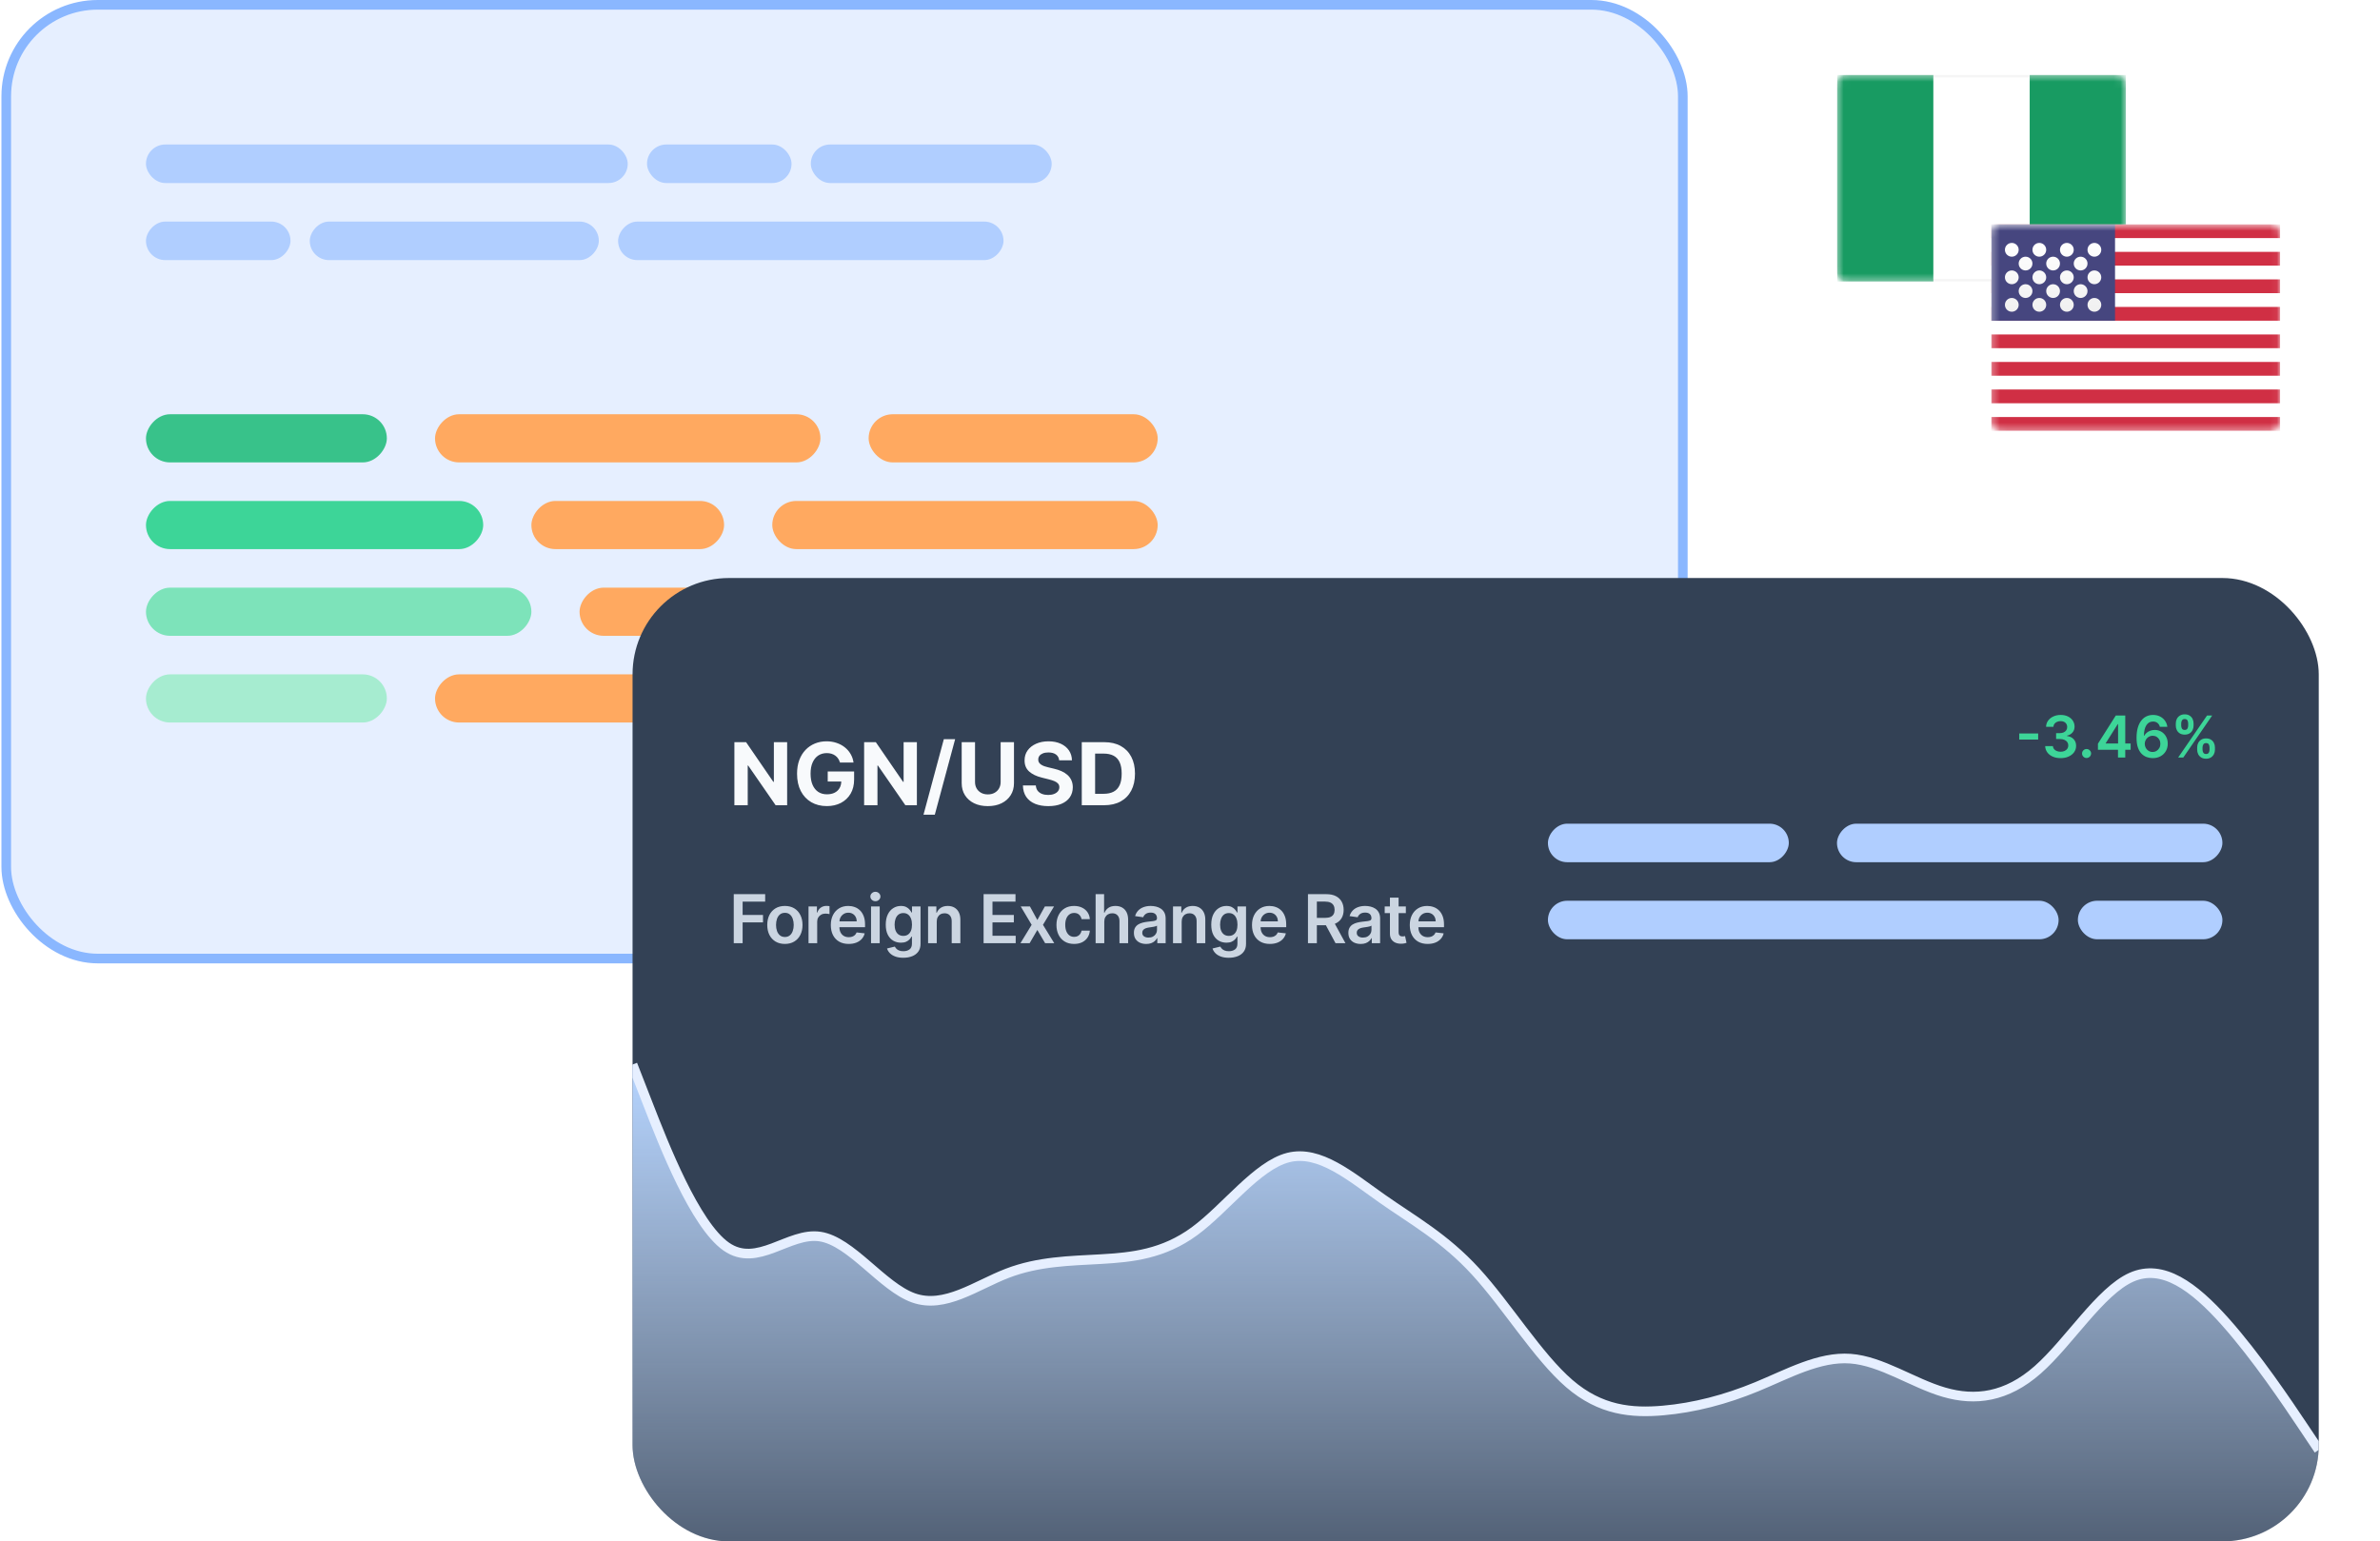 <svg width="335" height="217" viewBox="0 0 335 217" fill="none" xmlns="http://www.w3.org/2000/svg">
<g clip-path="url(#clip0_577_33973)">
<rect x="258.737" y="10.731" width="40.348" height="28.723" rx="1.187" fill="white" stroke="#F5F5F5" stroke-width="0.339"/>
<mask id="mask0_577_33973" style="mask-type:alpha" maskUnits="userSpaceOnUse" x="258" y="10" width="42" height="30">
<rect x="258.737" y="10.731" width="40.348" height="28.723" rx="1.187" fill="white" stroke="white" stroke-width="0.339"/>
</mask>
<g mask="url(#mask0_577_33973)">
<rect x="285.692" y="10.562" width="13.562" height="29.062" fill="#189B62"/>
<path fill-rule="evenodd" clip-rule="evenodd" d="M258.567 39.624H272.13V10.562H258.567V39.624Z" fill="#189B62"/>
</g>
</g>
<g clip-path="url(#clip1_577_33973)">
<rect x="280.267" y="31.584" width="40.688" height="29.062" rx="1.356" fill="white"/>
<mask id="mask1_577_33973" style="mask-type:alpha" maskUnits="userSpaceOnUse" x="280" y="31" width="41" height="30">
<rect x="280.267" y="31.584" width="40.688" height="29.062" rx="1.356" fill="white"/>
</mask>
<g mask="url(#mask1_577_33973)">
<path fill-rule="evenodd" clip-rule="evenodd" d="M320.955 31.584H280.267V33.521H320.955V31.584ZM320.955 35.459H280.267V37.396H320.955V35.459ZM280.267 39.334H320.955V41.271H280.267V39.334ZM320.955 43.209H280.267V45.146H320.955V43.209ZM280.267 47.084H320.955V49.021H280.267V47.084ZM320.955 50.959H280.267V52.896H320.955V50.959ZM280.267 54.834H320.955V56.771H280.267V54.834ZM320.955 58.709H280.267V60.646H320.955V58.709Z" fill="#D02F44"/>
<rect x="280.267" y="31.584" width="17.438" height="13.562" fill="#46467F"/>
<g filter="url(#filter0_d_577_33973)">
<path fill-rule="evenodd" clip-rule="evenodd" d="M288.017 34.49C288.017 35.025 287.583 35.459 287.048 35.459C286.513 35.459 286.08 35.025 286.08 34.49C286.08 33.955 286.513 33.521 287.048 33.521C287.583 33.521 288.017 33.955 288.017 34.49ZM284.142 34.49C284.142 35.025 283.709 35.459 283.173 35.459C282.638 35.459 282.205 35.025 282.205 34.49C282.205 33.955 282.638 33.521 283.173 33.521C283.709 33.521 284.142 33.955 284.142 34.49ZM290.923 35.459C291.458 35.459 291.892 35.025 291.892 34.49C291.892 33.955 291.458 33.521 290.923 33.521C290.388 33.521 289.955 33.955 289.955 34.49C289.955 35.025 290.388 35.459 290.923 35.459ZM295.767 34.49C295.767 35.025 295.334 35.459 294.798 35.459C294.263 35.459 293.83 35.025 293.83 34.49C293.83 33.955 294.263 33.521 294.798 33.521C295.334 33.521 295.767 33.955 295.767 34.49ZM285.111 37.396C285.646 37.396 286.079 36.962 286.079 36.427C286.079 35.892 285.646 35.459 285.111 35.459C284.576 35.459 284.142 35.892 284.142 36.427C284.142 36.962 284.576 37.396 285.111 37.396ZM289.954 36.427C289.954 36.962 289.521 37.396 288.986 37.396C288.451 37.396 288.017 36.962 288.017 36.427C288.017 35.892 288.451 35.459 288.986 35.459C289.521 35.459 289.954 35.892 289.954 36.427ZM292.861 37.396C293.396 37.396 293.83 36.962 293.83 36.427C293.83 35.892 293.396 35.459 292.861 35.459C292.326 35.459 291.892 35.892 291.892 36.427C291.892 36.962 292.326 37.396 292.861 37.396ZM295.767 38.365C295.767 38.9 295.334 39.334 294.798 39.334C294.263 39.334 293.83 38.9 293.83 38.365C293.83 37.83 294.263 37.396 294.798 37.396C295.334 37.396 295.767 37.83 295.767 38.365ZM290.923 39.334C291.458 39.334 291.892 38.9 291.892 38.365C291.892 37.83 291.458 37.396 290.923 37.396C290.388 37.396 289.955 37.83 289.955 38.365C289.955 38.9 290.388 39.334 290.923 39.334ZM288.017 38.365C288.017 38.9 287.583 39.334 287.048 39.334C286.513 39.334 286.08 38.9 286.08 38.365C286.08 37.83 286.513 37.396 287.048 37.396C287.583 37.396 288.017 37.83 288.017 38.365ZM283.173 39.334C283.708 39.334 284.142 38.9 284.142 38.365C284.142 37.83 283.708 37.396 283.173 37.396C282.638 37.396 282.205 37.83 282.205 38.365C282.205 38.9 282.638 39.334 283.173 39.334ZM286.079 40.302C286.079 40.837 285.646 41.271 285.111 41.271C284.576 41.271 284.142 40.837 284.142 40.302C284.142 39.767 284.576 39.334 285.111 39.334C285.646 39.334 286.079 39.767 286.079 40.302ZM288.986 41.271C289.521 41.271 289.954 40.837 289.954 40.302C289.954 39.767 289.521 39.334 288.986 39.334C288.451 39.334 288.017 39.767 288.017 40.302C288.017 40.837 288.451 41.271 288.986 41.271ZM293.83 40.302C293.83 40.837 293.396 41.271 292.861 41.271C292.326 41.271 291.892 40.837 291.892 40.302C291.892 39.767 292.326 39.334 292.861 39.334C293.396 39.334 293.83 39.767 293.83 40.302ZM294.798 43.209C295.334 43.209 295.767 42.775 295.767 42.24C295.767 41.705 295.334 41.271 294.798 41.271C294.263 41.271 293.83 41.705 293.83 42.24C293.83 42.775 294.263 43.209 294.798 43.209ZM291.892 42.24C291.892 42.775 291.458 43.209 290.923 43.209C290.388 43.209 289.955 42.775 289.955 42.24C289.955 41.705 290.388 41.271 290.923 41.271C291.458 41.271 291.892 41.705 291.892 42.24ZM287.048 43.209C287.583 43.209 288.017 42.775 288.017 42.24C288.017 41.705 287.583 41.271 287.048 41.271C286.513 41.271 286.08 41.705 286.08 42.24C286.08 42.775 286.513 43.209 287.048 43.209ZM284.142 42.24C284.142 42.775 283.708 43.209 283.173 43.209C282.638 43.209 282.205 42.775 282.205 42.24C282.205 41.705 282.638 41.271 283.173 41.271C283.708 41.271 284.142 41.705 284.142 42.24Z" fill="url(#paint0_linear_577_33973)"/>
</g>
</g>
</g>
<rect x="0.88" y="0.678" width="235.988" height="134.269" rx="12.884" fill="#E6EFFF" stroke="#8AB7FF" stroke-width="1.356"/>
<rect width="33.906" height="6.781" rx="3.391" transform="matrix(-1 0 0 1 54.452 58.319)" fill="#38C28A"/>
<rect width="47.469" height="6.781" rx="3.391" transform="matrix(-1 0 0 1 68.015 70.525)" fill="#3DD598"/>
<rect width="67.812" height="6.781" rx="3.391" transform="matrix(-1 0 0 1 129.046 94.938)" fill="#FFA960"/>
<rect x="135.827" y="94.938" width="27.125" height="6.781" rx="3.391" fill="#FFA960"/>
<rect width="54.25" height="6.781" rx="3.391" transform="matrix(-1 0 0 1 135.827 82.731)" fill="#FFA960"/>
<rect x="142.608" y="82.731" width="20.344" height="6.781" rx="3.391" fill="#FFA960"/>
<rect width="27.125" height="6.781" rx="3.391" transform="matrix(-1 0 0 1 101.921 70.525)" fill="#FFA960"/>
<rect x="108.702" y="70.525" width="54.25" height="6.781" rx="3.391" fill="#FFA960"/>
<rect width="54.25" height="6.781" rx="3.391" transform="matrix(-1 0 0 1 115.483 58.319)" fill="#FFA960"/>
<rect x="122.265" y="58.319" width="40.688" height="6.781" rx="3.391" fill="#FFA960"/>
<rect width="54.25" height="6.781" rx="3.391" transform="matrix(-1 0 0 1 74.796 82.731)" fill="#7DE3BA"/>
<rect width="33.906" height="6.781" rx="3.391" transform="matrix(-1 0 0 1 54.452 94.938)" fill="#A6ECD0"/>
<rect x="20.546" y="20.344" width="67.812" height="5.425" rx="2.712" fill="#B0CEFF"/>
<rect x="91.07" y="20.344" width="20.344" height="5.425" rx="2.712" fill="#B0CEFF"/>
<rect x="114.126" y="20.344" width="33.906" height="5.425" rx="2.712" fill="#B0CEFF"/>
<rect width="54.25" height="5.425" rx="2.712" transform="matrix(-1 0 0 1 141.251 31.194)" fill="#B0CEFF"/>
<rect width="20.344" height="5.425" rx="2.712" transform="matrix(-1 0 0 1 40.89 31.194)" fill="#B0CEFF"/>
<rect width="40.688" height="5.425" rx="2.712" transform="matrix(-1 0 0 1 84.289 31.194)" fill="#B0CEFF"/>
<g clip-path="url(#clip2_577_33973)">
<rect x="89.036" y="81.375" width="237.344" height="135.625" rx="13.562" fill="#334155"/>
<path d="M91.234 155.506L89.036 149.866V233.953H326.38V204.116L324.182 200.83C321.985 197.545 317.589 190.974 313.194 186.052C308.799 181.129 304.404 177.855 300.008 179.815C295.613 181.774 291.218 188.966 286.823 192.842C282.427 196.718 278.032 197.278 273.637 195.998C269.242 194.718 264.846 191.598 260.451 191.274C256.056 190.95 251.661 193.42 247.265 195.23C242.87 197.04 238.475 198.188 234.08 198.573C229.684 198.957 225.289 198.577 220.894 194.789C216.499 191.002 212.103 183.808 207.708 179.013C203.313 174.219 198.918 171.825 194.522 168.732C190.127 165.64 185.732 161.849 181.336 162.961C176.941 164.072 172.546 170.086 168.151 173.321C163.755 176.555 159.36 177.01 154.965 177.262C150.57 177.515 146.174 177.565 141.779 179.256C137.384 180.947 132.989 184.278 128.593 182.725C124.198 181.172 119.803 174.735 115.408 174.084C111.012 173.434 106.617 178.57 102.222 175.498C97.827 172.426 93.431 161.146 91.234 155.506Z" fill="url(#paint1_linear_577_33973)"/>
<path d="M89.036 149.866L91.234 155.506C93.431 161.146 97.827 172.426 102.222 175.498C106.617 178.57 111.012 173.434 115.408 174.084C119.803 174.735 124.198 181.172 128.593 182.725C132.989 184.278 137.384 180.947 141.779 179.256C146.174 177.565 150.57 177.515 154.965 177.262C159.36 177.01 163.755 176.555 168.151 173.321C172.546 170.086 176.941 164.072 181.336 162.961C185.732 161.849 190.127 165.64 194.522 168.732C198.918 171.825 203.313 174.219 207.708 179.013C212.103 183.808 216.499 191.002 220.894 194.789C225.289 198.577 229.684 198.957 234.08 198.573C238.475 198.188 242.87 197.04 247.265 195.23C251.661 193.42 256.056 190.95 260.451 191.274C264.846 191.598 269.242 194.718 273.637 195.998C278.032 197.278 282.427 196.718 286.823 192.842C291.218 188.966 295.613 181.774 300.008 179.815C304.404 177.855 308.799 181.129 313.194 186.052C317.589 190.974 321.985 197.545 324.182 200.83L326.38 204.116" stroke="#E6EFFF" stroke-width="1.356"/>
<path d="M110.795 104.485V113.362H109.174L105.312 107.775H105.247V113.362H103.37V104.485H105.017L108.849 110.068H108.927V104.485H110.795ZM118.232 107.355C118.172 107.144 118.087 106.957 117.977 106.796C117.867 106.631 117.733 106.492 117.574 106.379C117.418 106.264 117.238 106.176 117.036 106.115C116.837 106.054 116.616 106.024 116.373 106.024C115.919 106.024 115.52 106.137 115.177 106.362C114.836 106.587 114.57 106.915 114.379 107.346C114.188 107.774 114.093 108.297 114.093 108.915C114.093 109.534 114.187 110.059 114.375 110.493C114.563 110.926 114.828 111.257 115.172 111.486C115.516 111.711 115.922 111.824 116.39 111.824C116.815 111.824 117.178 111.749 117.478 111.598C117.782 111.445 118.013 111.23 118.172 110.952C118.334 110.675 118.415 110.347 118.415 109.968L118.796 110.025H116.507V108.612H120.222V109.73C120.222 110.51 120.057 111.181 119.728 111.741C119.398 112.299 118.945 112.73 118.367 113.033C117.789 113.334 117.127 113.484 116.382 113.484C115.549 113.484 114.818 113.3 114.188 112.933C113.558 112.563 113.067 112.039 112.715 111.36C112.365 110.678 112.19 109.869 112.19 108.932C112.19 108.213 112.294 107.571 112.502 107.008C112.713 106.442 113.008 105.962 113.386 105.569C113.765 105.176 114.206 104.877 114.708 104.672C115.211 104.466 115.756 104.364 116.343 104.364C116.845 104.364 117.314 104.438 117.747 104.585C118.18 104.729 118.565 104.935 118.9 105.2C119.238 105.466 119.514 105.783 119.728 106.15C119.942 106.514 120.079 106.915 120.14 107.355H118.232ZM129.057 104.485V113.362H127.436L123.574 107.775H123.509V113.362H121.632V104.485H123.279L127.111 110.068H127.189V104.485H129.057ZM134.44 104.069L131.579 114.698H129.988L132.849 104.069H134.44ZM140.847 104.485H142.724V110.25C142.724 110.898 142.569 111.464 142.26 111.949C141.954 112.435 141.525 112.813 140.973 113.085C140.421 113.354 139.778 113.488 139.044 113.488C138.307 113.488 137.663 113.354 137.111 113.085C136.559 112.813 136.13 112.435 135.823 111.949C135.517 111.464 135.364 110.898 135.364 110.25V104.485H137.241V110.09C137.241 110.428 137.314 110.728 137.462 110.991C137.612 111.254 137.823 111.461 138.095 111.611C138.366 111.762 138.683 111.837 139.044 111.837C139.408 111.837 139.725 111.762 139.993 111.611C140.265 111.461 140.474 111.254 140.622 110.991C140.772 110.728 140.847 110.428 140.847 110.09V104.485ZM149.084 107.038C149.049 106.689 148.901 106.417 148.638 106.223C148.375 106.03 148.018 105.933 147.567 105.933C147.261 105.933 147.002 105.976 146.791 106.063C146.58 106.147 146.418 106.264 146.306 106.414C146.196 106.564 146.141 106.735 146.141 106.926C146.135 107.085 146.168 107.223 146.241 107.342C146.316 107.46 146.418 107.563 146.548 107.649C146.678 107.733 146.829 107.807 146.999 107.871C147.17 107.931 147.352 107.983 147.545 108.027L148.343 108.217C148.73 108.304 149.085 108.42 149.409 108.564C149.733 108.709 150.013 108.886 150.25 109.097C150.487 109.308 150.671 109.557 150.801 109.843C150.933 110.129 151.001 110.457 151.004 110.827C151.001 111.37 150.863 111.841 150.588 112.24C150.317 112.636 149.924 112.943 149.409 113.163C148.898 113.38 148.281 113.488 147.558 113.488C146.842 113.488 146.217 113.378 145.686 113.159C145.157 112.939 144.744 112.614 144.446 112.183C144.151 111.75 143.997 111.214 143.982 110.575H145.798C145.819 110.873 145.904 111.121 146.054 111.321C146.207 111.517 146.411 111.666 146.665 111.767C146.923 111.866 147.213 111.915 147.537 111.915C147.854 111.915 148.13 111.868 148.364 111.776C148.601 111.684 148.785 111.555 148.915 111.39C149.045 111.225 149.11 111.036 149.11 110.822C149.11 110.623 149.051 110.455 148.932 110.32C148.817 110.184 148.646 110.068 148.421 109.973C148.198 109.877 147.925 109.791 147.602 109.713L146.635 109.47C145.887 109.288 145.296 109.003 144.862 108.616C144.429 108.229 144.213 107.707 144.216 107.051C144.213 106.514 144.356 106.044 144.645 105.643C144.937 105.241 145.337 104.927 145.846 104.702C146.355 104.477 146.933 104.364 147.58 104.364C148.239 104.364 148.814 104.477 149.305 104.702C149.799 104.927 150.184 105.241 150.458 105.643C150.733 106.044 150.874 106.509 150.883 107.038H149.084ZM155.414 113.362H152.267V104.485H155.44C156.333 104.485 157.101 104.663 157.746 105.018C158.39 105.371 158.886 105.878 159.232 106.54C159.582 107.202 159.757 107.993 159.757 108.915C159.757 109.84 159.582 110.635 159.232 111.299C158.886 111.964 158.387 112.474 157.737 112.829C157.09 113.185 156.315 113.362 155.414 113.362ZM154.144 111.754H155.336C155.89 111.754 156.357 111.656 156.736 111.46C157.117 111.26 157.403 110.952 157.594 110.536C157.788 110.117 157.884 109.577 157.884 108.915C157.884 108.259 157.788 107.723 157.594 107.307C157.403 106.891 157.119 106.585 156.74 106.388C156.361 106.192 155.895 106.093 155.34 106.093H154.144V111.754Z" fill="#F8FAFC"/>
<path d="M103.28 132.787V125.883H107.703V126.931H104.53V128.806H107.399V129.854H104.53V132.787H103.28ZM110.477 132.889C109.972 132.889 109.533 132.777 109.162 132.555C108.792 132.332 108.504 132.021 108.299 131.621C108.097 131.221 107.996 130.753 107.996 130.218C107.996 129.684 108.097 129.215 108.299 128.813C108.504 128.41 108.792 128.098 109.162 127.875C109.533 127.653 109.972 127.542 110.477 127.542C110.983 127.542 111.421 127.653 111.792 127.875C112.163 128.098 112.45 128.41 112.652 128.813C112.856 129.215 112.959 129.684 112.959 130.218C112.959 130.753 112.856 131.221 112.652 131.621C112.45 132.021 112.163 132.332 111.792 132.555C111.421 132.777 110.983 132.889 110.477 132.889ZM110.484 131.911C110.758 131.911 110.987 131.836 111.172 131.685C111.356 131.532 111.493 131.328 111.583 131.071C111.675 130.815 111.721 130.53 111.721 130.215C111.721 129.898 111.675 129.612 111.583 129.355C111.493 129.097 111.356 128.891 111.172 128.738C110.987 128.586 110.758 128.509 110.484 128.509C110.203 128.509 109.969 128.586 109.783 128.738C109.598 128.891 109.46 129.097 109.368 129.355C109.278 129.612 109.233 129.898 109.233 130.215C109.233 130.53 109.278 130.815 109.368 131.071C109.46 131.328 109.598 131.532 109.783 131.685C109.969 131.836 110.203 131.911 110.484 131.911ZM113.805 132.787V127.609H114.988V128.472H115.042C115.136 128.173 115.298 127.943 115.527 127.781C115.759 127.617 116.023 127.535 116.32 127.535C116.387 127.535 116.462 127.538 116.545 127.545C116.631 127.549 116.702 127.557 116.758 127.569V128.691C116.706 128.673 116.624 128.658 116.512 128.644C116.402 128.628 116.295 128.62 116.191 128.62C115.969 128.62 115.769 128.669 115.591 128.765C115.416 128.86 115.278 128.991 115.177 129.16C115.076 129.328 115.025 129.523 115.025 129.743V132.787H113.805ZM119.458 132.889C118.939 132.889 118.491 132.781 118.113 132.565C117.738 132.347 117.449 132.039 117.246 131.641C117.044 131.241 116.943 130.77 116.943 130.229C116.943 129.696 117.044 129.228 117.246 128.826C117.451 128.422 117.736 128.107 118.103 127.882C118.469 127.655 118.9 127.542 119.394 127.542C119.713 127.542 120.014 127.593 120.298 127.697C120.583 127.798 120.835 127.955 121.053 128.169C121.273 128.382 121.446 128.654 121.572 128.985C121.698 129.313 121.761 129.704 121.761 130.158V130.532H117.516V129.709H120.591C120.589 129.476 120.538 129.268 120.439 129.086C120.34 128.901 120.202 128.756 120.024 128.651C119.849 128.545 119.645 128.492 119.411 128.492C119.161 128.492 118.942 128.553 118.753 128.674C118.565 128.794 118.417 128.951 118.312 129.146C118.208 129.34 118.156 129.552 118.153 129.784V130.502C118.153 130.803 118.208 131.061 118.319 131.277C118.429 131.491 118.583 131.655 118.78 131.769C118.978 131.882 119.21 131.938 119.475 131.938C119.653 131.938 119.813 131.913 119.957 131.864C120.101 131.812 120.226 131.737 120.331 131.638C120.437 131.539 120.517 131.416 120.571 131.27L121.71 131.398C121.638 131.7 121.501 131.963 121.299 132.187C121.099 132.41 120.843 132.583 120.53 132.707C120.218 132.828 119.86 132.889 119.458 132.889ZM122.603 132.787V127.609H123.824V132.787H122.603ZM123.217 126.874C123.024 126.874 122.857 126.81 122.718 126.682C122.579 126.552 122.509 126.395 122.509 126.213C122.509 126.029 122.579 125.873 122.718 125.745C122.857 125.614 123.024 125.549 123.217 125.549C123.412 125.549 123.579 125.614 123.716 125.745C123.855 125.873 123.925 126.029 123.925 126.213C123.925 126.395 123.855 126.552 123.716 126.682C123.579 126.81 123.412 126.874 123.217 126.874ZM127.141 134.837C126.703 134.837 126.326 134.778 126.012 134.659C125.697 134.542 125.444 134.384 125.253 134.187C125.062 133.989 124.929 133.77 124.855 133.529L125.954 133.263C126.004 133.364 126.076 133.464 126.17 133.563C126.264 133.664 126.391 133.747 126.551 133.812C126.713 133.88 126.916 133.913 127.161 133.913C127.507 133.913 127.794 133.829 128.021 133.661C128.248 133.494 128.361 133.22 128.361 132.838V131.857H128.301C128.238 131.983 128.146 132.112 128.024 132.245C127.905 132.377 127.747 132.489 127.549 132.578C127.353 132.668 127.107 132.713 126.811 132.713C126.413 132.713 126.052 132.62 125.728 132.433C125.407 132.245 125.151 131.964 124.96 131.591C124.771 131.215 124.676 130.746 124.676 130.181C124.676 129.613 124.771 129.133 124.96 128.742C125.151 128.348 125.408 128.051 125.732 127.848C126.055 127.644 126.416 127.542 126.814 127.542C127.117 127.542 127.367 127.593 127.562 127.697C127.76 127.798 127.917 127.92 128.034 128.064C128.151 128.206 128.24 128.339 128.301 128.465H128.368V127.609H129.572V132.872C129.572 133.315 129.466 133.681 129.255 133.971C129.044 134.261 128.755 134.478 128.388 134.621C128.022 134.765 127.606 134.837 127.141 134.837ZM127.151 131.756C127.41 131.756 127.63 131.693 127.812 131.567C127.994 131.441 128.132 131.26 128.227 131.024C128.321 130.788 128.368 130.505 128.368 130.175C128.368 129.849 128.321 129.563 128.227 129.318C128.134 129.073 127.997 128.883 127.815 128.749C127.635 128.611 127.414 128.543 127.151 128.543C126.879 128.543 126.652 128.614 126.47 128.755C126.288 128.897 126.151 129.091 126.059 129.339C125.967 129.584 125.921 129.862 125.921 130.175C125.921 130.492 125.967 130.769 126.059 131.007C126.153 131.243 126.291 131.428 126.473 131.56C126.658 131.691 126.884 131.756 127.151 131.756ZM131.853 129.753V132.787H130.633V127.609H131.799V128.489H131.86C131.979 128.199 132.169 127.969 132.43 127.798C132.693 127.627 133.017 127.542 133.404 127.542C133.761 127.542 134.073 127.618 134.338 127.771C134.605 127.924 134.812 128.145 134.958 128.435C135.106 128.725 135.179 129.077 135.177 129.49V132.787H133.957V129.679C133.957 129.333 133.867 129.062 133.687 128.867C133.51 128.671 133.263 128.573 132.949 128.573C132.735 128.573 132.545 128.62 132.379 128.715C132.215 128.807 132.086 128.941 131.991 129.116C131.899 129.291 131.853 129.504 131.853 129.753ZM138.447 132.787V125.883H142.938V126.931H139.698V128.806H142.705V129.854H139.698V131.739H142.965V132.787H138.447ZM144.968 127.609L146.013 129.521L147.075 127.609H148.366L146.805 130.198L148.393 132.787H147.109L146.013 130.923L144.927 132.787H143.633L145.211 130.198L143.673 127.609H144.968ZM151.184 132.889C150.667 132.889 150.223 132.775 149.853 132.548C149.484 132.321 149.2 132.008 149 131.607C148.802 131.205 148.703 130.742 148.703 130.218C148.703 129.693 148.804 129.228 149.006 128.826C149.209 128.422 149.494 128.107 149.863 127.882C150.234 127.655 150.672 127.542 151.178 127.542C151.598 127.542 151.97 127.619 152.294 127.774C152.619 127.927 152.879 128.144 153.072 128.425C153.266 128.704 153.376 129.03 153.403 129.403H152.236C152.189 129.153 152.077 128.945 151.899 128.779C151.724 128.61 151.489 128.526 151.194 128.526C150.945 128.526 150.726 128.593 150.537 128.728C150.348 128.861 150.201 129.052 150.095 129.301C149.992 129.551 149.94 129.85 149.94 130.198C149.94 130.551 149.992 130.855 150.095 131.109C150.199 131.36 150.344 131.555 150.53 131.692C150.719 131.827 150.94 131.894 151.194 131.894C151.374 131.894 151.535 131.86 151.677 131.793C151.82 131.723 151.941 131.623 152.037 131.493C152.134 131.362 152.2 131.204 152.236 131.017H153.403C153.373 131.384 153.266 131.709 153.079 131.992C152.892 132.273 152.639 132.493 152.317 132.653C151.996 132.81 151.618 132.889 151.184 132.889ZM155.435 129.753V132.787H154.215V125.883H155.408V128.489H155.469C155.59 128.197 155.778 127.966 156.032 127.798C156.288 127.627 156.614 127.542 157.01 127.542C157.369 127.542 157.683 127.617 157.95 127.767C158.218 127.918 158.425 128.138 158.571 128.428C158.719 128.718 158.793 129.072 158.793 129.49V132.787H157.573V129.679C157.573 129.331 157.483 129.06 157.303 128.867C157.126 128.671 156.876 128.573 156.555 128.573C156.339 128.573 156.146 128.62 155.975 128.715C155.806 128.807 155.674 128.941 155.577 129.116C155.483 129.291 155.435 129.504 155.435 129.753ZM161.338 132.892C161.009 132.892 160.714 132.834 160.451 132.717C160.19 132.598 159.983 132.422 159.831 132.191C159.68 131.959 159.605 131.674 159.605 131.334C159.605 131.042 159.659 130.801 159.766 130.61C159.874 130.419 160.022 130.266 160.208 130.151C160.395 130.036 160.605 129.95 160.839 129.891C161.075 129.831 161.318 129.787 161.57 129.76C161.874 129.728 162.12 129.7 162.308 129.676C162.497 129.649 162.634 129.608 162.72 129.554C162.807 129.498 162.851 129.412 162.851 129.295V129.274C162.851 129.021 162.776 128.824 162.625 128.684C162.475 128.545 162.258 128.475 161.975 128.475C161.676 128.475 161.439 128.541 161.263 128.671C161.09 128.801 160.973 128.955 160.913 129.133L159.773 128.971C159.863 128.656 160.011 128.393 160.218 128.182C160.425 127.969 160.678 127.809 160.977 127.703C161.276 127.596 161.606 127.542 161.968 127.542C162.217 127.542 162.466 127.571 162.713 127.629C162.96 127.688 163.186 127.784 163.391 127.919C163.595 128.052 163.759 128.233 163.883 128.462C164.009 128.691 164.072 128.978 164.072 129.322V132.787H162.898V132.076H162.858C162.784 132.22 162.679 132.355 162.544 132.481C162.412 132.604 162.244 132.704 162.042 132.781C161.842 132.855 161.607 132.892 161.338 132.892ZM161.654 131.995C161.899 131.995 162.112 131.947 162.292 131.85C162.471 131.751 162.61 131.621 162.706 131.459C162.805 131.297 162.855 131.121 162.855 130.93V130.32C162.816 130.351 162.751 130.38 162.659 130.407C162.569 130.434 162.468 130.458 162.356 130.478C162.243 130.498 162.132 130.516 162.022 130.532C161.912 130.548 161.816 130.561 161.735 130.572C161.553 130.597 161.39 130.638 161.247 130.694C161.103 130.75 160.989 130.829 160.906 130.93C160.823 131.029 160.781 131.157 160.781 131.314C160.781 131.539 160.863 131.709 161.027 131.823C161.191 131.938 161.4 131.995 161.654 131.995ZM166.329 129.753V132.787H165.109V127.609H166.276V128.489H166.336C166.455 128.199 166.645 127.969 166.906 127.798C167.169 127.627 167.494 127.542 167.88 127.542C168.238 127.542 168.549 127.618 168.814 127.771C169.082 127.924 169.288 128.145 169.434 128.435C169.583 128.725 169.656 129.077 169.654 129.49V132.787H168.433V129.679C168.433 129.333 168.343 129.062 168.163 128.867C167.986 128.671 167.74 128.573 167.425 128.573C167.212 128.573 167.022 128.62 166.855 128.715C166.691 128.807 166.562 128.941 166.468 129.116C166.376 129.291 166.329 129.504 166.329 129.753ZM172.956 134.837C172.518 134.837 172.142 134.778 171.827 134.659C171.512 134.542 171.26 134.384 171.069 134.187C170.877 133.989 170.745 133.77 170.671 133.529L171.77 133.263C171.819 133.364 171.891 133.464 171.986 133.563C172.08 133.664 172.207 133.747 172.366 133.812C172.528 133.88 172.732 133.913 172.977 133.913C173.323 133.913 173.609 133.829 173.836 133.661C174.063 133.494 174.177 133.22 174.177 132.838V131.857H174.116C174.053 131.983 173.961 132.112 173.84 132.245C173.721 132.377 173.562 132.489 173.364 132.578C173.169 132.668 172.923 132.713 172.626 132.713C172.228 132.713 171.868 132.62 171.544 132.433C171.222 132.245 170.966 131.964 170.775 131.591C170.586 131.215 170.492 130.746 170.492 130.181C170.492 129.613 170.586 129.133 170.775 128.742C170.966 128.348 171.224 128.051 171.547 127.848C171.871 127.644 172.232 127.542 172.629 127.542C172.933 127.542 173.182 127.593 173.378 127.697C173.576 127.798 173.733 127.92 173.85 128.064C173.967 128.206 174.056 128.339 174.116 128.465H174.184V127.609H175.387V132.872C175.387 133.315 175.282 133.681 175.07 133.971C174.859 134.261 174.57 134.478 174.204 134.621C173.838 134.765 173.422 134.837 172.956 134.837ZM172.967 131.756C173.225 131.756 173.445 131.693 173.627 131.567C173.809 131.441 173.948 131.26 174.042 131.024C174.136 130.788 174.184 130.505 174.184 130.175C174.184 129.849 174.136 129.563 174.042 129.318C173.95 129.073 173.813 128.883 173.631 128.749C173.451 128.611 173.23 128.543 172.967 128.543C172.695 128.543 172.468 128.614 172.286 128.755C172.104 128.897 171.966 129.091 171.874 129.339C171.782 129.584 171.736 129.862 171.736 130.175C171.736 130.492 171.782 130.769 171.874 131.007C171.969 131.243 172.107 131.428 172.289 131.56C172.473 131.691 172.699 131.756 172.967 131.756ZM178.741 132.889C178.221 132.889 177.773 132.781 177.395 132.565C177.02 132.347 176.731 132.039 176.529 131.641C176.327 131.241 176.226 130.77 176.226 130.229C176.226 129.696 176.327 129.228 176.529 128.826C176.734 128.422 177.019 128.107 177.385 127.882C177.752 127.655 178.182 127.542 178.677 127.542C178.996 127.542 179.297 127.593 179.58 127.697C179.866 127.798 180.117 127.955 180.335 128.169C180.556 128.382 180.729 128.654 180.854 128.985C180.98 129.313 181.043 129.704 181.043 130.158V130.532H176.799V129.709H179.873C179.871 129.476 179.821 129.268 179.722 129.086C179.623 128.901 179.485 128.756 179.307 128.651C179.132 128.545 178.927 128.492 178.693 128.492C178.444 128.492 178.225 128.553 178.036 128.674C177.847 128.794 177.7 128.951 177.594 129.146C177.491 129.34 177.438 129.552 177.436 129.784V130.502C177.436 130.803 177.491 131.061 177.601 131.277C177.711 131.491 177.865 131.655 178.063 131.769C178.261 131.882 178.492 131.938 178.758 131.938C178.935 131.938 179.096 131.913 179.24 131.864C179.383 131.812 179.508 131.737 179.614 131.638C179.719 131.539 179.799 131.416 179.853 131.27L180.993 131.398C180.921 131.7 180.784 131.963 180.581 132.187C180.381 132.41 180.125 132.583 179.813 132.707C179.5 132.828 179.143 132.889 178.741 132.889ZM184.105 132.787V125.883H186.694C187.224 125.883 187.67 125.975 188.029 126.159C188.391 126.344 188.664 126.602 188.848 126.935C189.035 127.265 189.128 127.651 189.128 128.091C189.128 128.534 189.034 128.918 188.845 129.244C188.658 129.568 188.383 129.818 188.019 129.996C187.655 130.171 187.208 130.259 186.677 130.259H184.833V129.221H186.509C186.819 129.221 187.073 129.178 187.271 129.092C187.468 129.005 187.614 128.878 187.709 128.711C187.805 128.543 187.854 128.336 187.854 128.091C187.854 127.846 187.805 127.637 187.709 127.464C187.612 127.289 187.465 127.156 187.267 127.066C187.069 126.974 186.814 126.928 186.502 126.928H185.356V132.787H184.105ZM187.672 129.659L189.381 132.787H187.985L186.306 129.659H187.672ZM191.526 132.892C191.198 132.892 190.902 132.834 190.639 132.717C190.378 132.598 190.172 132.422 190.019 132.191C189.868 131.959 189.793 131.674 189.793 131.334C189.793 131.042 189.847 130.801 189.955 130.61C190.063 130.419 190.21 130.266 190.396 130.151C190.583 130.036 190.793 129.95 191.027 129.891C191.263 129.831 191.507 129.787 191.758 129.76C192.062 129.728 192.308 129.7 192.497 129.676C192.686 129.649 192.823 129.608 192.908 129.554C192.996 129.498 193.04 129.412 193.04 129.295V129.274C193.04 129.021 192.964 128.824 192.814 128.684C192.663 128.545 192.446 128.475 192.163 128.475C191.864 128.475 191.627 128.541 191.452 128.671C191.279 128.801 191.162 128.955 191.101 129.133L189.962 128.971C190.051 128.656 190.2 128.393 190.407 128.182C190.613 127.969 190.866 127.809 191.165 127.703C191.464 127.596 191.794 127.542 192.156 127.542C192.406 127.542 192.654 127.571 192.901 127.629C193.149 127.688 193.374 127.784 193.579 127.919C193.784 128.052 193.948 128.233 194.071 128.462C194.197 128.691 194.26 128.978 194.26 129.322V132.787H193.087V132.076H193.046C192.972 132.22 192.868 132.355 192.733 132.481C192.6 132.604 192.433 132.704 192.23 132.781C192.03 132.855 191.796 132.892 191.526 132.892ZM191.843 131.995C192.088 131.995 192.3 131.947 192.48 131.85C192.66 131.751 192.798 131.621 192.895 131.459C192.993 131.297 193.043 131.121 193.043 130.93V130.32C193.005 130.351 192.94 130.38 192.847 130.407C192.757 130.434 192.656 130.458 192.544 130.478C192.432 130.498 192.32 130.516 192.21 130.532C192.1 130.548 192.005 130.561 191.924 130.572C191.742 130.597 191.579 130.638 191.435 130.694C191.291 130.75 191.177 130.829 191.094 130.93C191.011 131.029 190.97 131.157 190.97 131.314C190.97 131.539 191.052 131.709 191.216 131.823C191.38 131.938 191.589 131.995 191.843 131.995ZM197.883 127.609V128.553H194.906V127.609H197.883ZM195.641 126.368H196.862V131.23C196.862 131.394 196.886 131.52 196.936 131.607C196.987 131.693 197.055 131.751 197.138 131.783C197.221 131.814 197.313 131.83 197.415 131.83C197.491 131.83 197.561 131.824 197.624 131.813C197.689 131.802 197.738 131.792 197.772 131.783L197.978 132.737C197.912 132.759 197.819 132.784 197.698 132.811C197.579 132.838 197.432 132.854 197.259 132.858C196.954 132.867 196.678 132.821 196.433 132.72C196.188 132.617 195.994 132.457 195.85 132.241C195.709 132.026 195.639 131.756 195.641 131.432V126.368ZM200.951 132.889C200.432 132.889 199.983 132.781 199.606 132.565C199.23 132.347 198.942 132.039 198.739 131.641C198.537 131.241 198.436 130.77 198.436 130.229C198.436 129.696 198.537 129.228 198.739 128.826C198.944 128.422 199.229 128.107 199.596 127.882C199.962 127.655 200.392 127.542 200.887 127.542C201.206 127.542 201.507 127.593 201.79 127.697C202.076 127.798 202.327 127.955 202.545 128.169C202.766 128.382 202.939 128.654 203.065 128.985C203.191 129.313 203.253 129.704 203.253 130.158V130.532H199.009V129.709H202.084C202.081 129.476 202.031 129.268 201.932 129.086C201.833 128.901 201.695 128.756 201.517 128.651C201.342 128.545 201.137 128.492 200.904 128.492C200.654 128.492 200.435 128.553 200.246 128.674C200.057 128.794 199.91 128.951 199.805 129.146C199.701 129.34 199.648 129.552 199.646 129.784V130.502C199.646 130.803 199.701 131.061 199.811 131.277C199.921 131.491 200.075 131.655 200.273 131.769C200.471 131.882 200.702 131.938 200.968 131.938C201.145 131.938 201.306 131.913 201.45 131.864C201.594 131.812 201.718 131.737 201.824 131.638C201.93 131.539 202.009 131.416 202.063 131.27L203.203 131.398C203.131 131.7 202.994 131.963 202.792 132.187C202.592 132.41 202.335 132.583 202.023 132.707C201.711 132.828 201.353 132.889 200.951 132.889Z" fill="#CBD5E1"/>
<rect width="54.25" height="5.425" rx="2.712" transform="matrix(-1 0 0 1 312.817 115.959)" fill="#B0CEFF"/>
<rect width="33.906" height="5.425" rx="2.712" transform="matrix(-1 0 0 1 251.786 115.959)" fill="#B0CEFF"/>
<rect x="292.474" y="126.809" width="20.344" height="5.425" rx="2.712" fill="#B0CEFF"/>
<rect x="217.88" y="126.809" width="71.881" height="5.425" rx="2.712" fill="#B0CEFF"/>
<path d="M286.886 103.26V104.121H284.221V103.26H286.886ZM290.043 106.731C289.626 106.731 289.257 106.66 288.933 106.517C288.611 106.375 288.357 106.176 288.17 105.922C287.983 105.667 287.884 105.374 287.872 105.04H288.959C288.969 105.2 289.022 105.34 289.118 105.459C289.214 105.577 289.342 105.668 289.502 105.734C289.662 105.799 289.841 105.832 290.04 105.832C290.252 105.832 290.439 105.796 290.603 105.722C290.767 105.647 290.895 105.543 290.988 105.41C291.08 105.277 291.125 105.124 291.123 104.951C291.125 104.772 291.079 104.614 290.985 104.477C290.89 104.34 290.753 104.233 290.574 104.156C290.397 104.079 290.183 104.041 289.933 104.041H289.41V103.214H289.933C290.139 103.214 290.319 103.178 290.473 103.107C290.629 103.036 290.752 102.936 290.84 102.807C290.929 102.676 290.972 102.524 290.97 102.353C290.972 102.185 290.935 102.04 290.857 101.917C290.782 101.791 290.675 101.694 290.537 101.625C290.4 101.555 290.239 101.521 290.054 101.521C289.873 101.521 289.705 101.553 289.551 101.619C289.397 101.684 289.273 101.778 289.179 101.899C289.084 102.019 289.034 102.161 289.028 102.327H287.997C288.004 101.996 288.1 101.705 288.283 101.454C288.468 101.202 288.714 101.005 289.023 100.865C289.331 100.722 289.677 100.651 290.06 100.651C290.455 100.651 290.798 100.725 291.089 100.873C291.382 101.02 291.608 101.217 291.768 101.466C291.928 101.714 292.008 101.989 292.008 102.289C292.01 102.623 291.911 102.902 291.713 103.127C291.516 103.353 291.258 103.5 290.938 103.57V103.616C291.355 103.674 291.673 103.828 291.895 104.078C292.118 104.327 292.229 104.636 292.227 105.006C292.227 105.337 292.133 105.634 291.944 105.896C291.757 106.156 291.499 106.36 291.17 106.508C290.842 106.657 290.466 106.731 290.043 106.731ZM293.7 106.714C293.525 106.714 293.375 106.652 293.249 106.529C293.124 106.405 293.063 106.255 293.065 106.078C293.063 105.904 293.124 105.756 293.249 105.633C293.375 105.51 293.525 105.448 293.7 105.448C293.87 105.448 294.017 105.51 294.142 105.633C294.27 105.756 294.334 105.904 294.336 106.078C294.334 106.195 294.303 106.302 294.244 106.399C294.186 106.495 294.109 106.572 294.012 106.63C293.918 106.686 293.814 106.714 293.7 106.714ZM295.298 105.552V104.699L297.809 100.732H298.52V101.946H298.086L296.396 104.624V104.671H299.901V105.552H295.298ZM298.121 106.65V105.292L298.132 104.91V100.732H299.144V106.65H298.121ZM302.992 106.731C302.708 106.729 302.432 106.68 302.162 106.584C301.892 106.485 301.65 106.326 301.434 106.107C301.218 105.885 301.047 105.591 300.92 105.225C300.792 104.857 300.73 104.402 300.732 103.859C300.732 103.352 300.786 102.9 300.894 102.503C301.001 102.106 301.157 101.771 301.359 101.498C301.561 101.222 301.805 101.012 302.09 100.868C302.377 100.723 302.698 100.651 303.052 100.651C303.424 100.651 303.753 100.724 304.04 100.871C304.329 101.017 304.563 101.217 304.74 101.472C304.917 101.724 305.027 102.009 305.069 102.327H304.014C303.961 102.1 303.85 101.919 303.682 101.784C303.516 101.647 303.306 101.579 303.052 101.579C302.642 101.579 302.326 101.757 302.104 102.113C301.885 102.47 301.774 102.959 301.772 103.581H301.812C301.907 103.412 302.029 103.266 302.179 103.145C302.33 103.023 302.499 102.93 302.688 102.864C302.879 102.797 303.08 102.763 303.292 102.763C303.639 102.763 303.95 102.846 304.225 103.012C304.503 103.177 304.722 103.406 304.884 103.697C305.046 103.986 305.126 104.317 305.124 104.691C305.126 105.08 305.037 105.43 304.858 105.74C304.679 106.048 304.43 106.291 304.11 106.468C303.79 106.645 303.417 106.733 302.992 106.731ZM302.986 105.864C303.196 105.864 303.384 105.813 303.549 105.711C303.715 105.609 303.846 105.471 303.942 105.298C304.039 105.124 304.086 104.93 304.084 104.714C304.086 104.502 304.04 104.31 303.945 104.139C303.853 103.967 303.725 103.832 303.561 103.731C303.397 103.631 303.21 103.581 303 103.581C302.844 103.581 302.699 103.611 302.564 103.671C302.429 103.73 302.311 103.813 302.211 103.919C302.111 104.023 302.032 104.145 301.974 104.283C301.918 104.42 301.89 104.566 301.888 104.723C301.89 104.929 301.938 105.118 302.032 105.292C302.127 105.465 302.257 105.604 302.422 105.708C302.588 105.812 302.776 105.864 302.986 105.864ZM309.265 105.54V105.228C309.265 104.999 309.313 104.788 309.41 104.595C309.508 104.403 309.65 104.248 309.837 104.13C310.024 104.013 310.251 103.954 310.516 103.954C310.79 103.954 311.019 104.013 311.204 104.13C311.389 104.246 311.529 104.4 311.623 104.593C311.719 104.785 311.768 104.997 311.768 105.228V105.54C311.768 105.77 311.719 105.981 311.623 106.173C311.527 106.366 311.385 106.521 311.198 106.638C311.013 106.756 310.786 106.815 310.516 106.815C310.247 106.815 310.018 106.756 309.832 106.638C309.645 106.521 309.503 106.366 309.407 106.173C309.312 105.981 309.265 105.77 309.265 105.54ZM310.019 105.228V105.54C310.019 105.693 310.056 105.832 310.129 105.959C310.202 106.086 310.331 106.15 310.516 106.15C310.703 106.15 310.831 106.087 310.901 105.962C310.972 105.835 311.008 105.694 311.008 105.54V105.228C311.008 105.074 310.974 104.933 310.906 104.806C310.839 104.677 310.709 104.613 310.516 104.613C310.335 104.613 310.207 104.677 310.132 104.806C310.057 104.933 310.019 105.074 310.019 105.228ZM306.257 102.154V101.841C306.257 101.61 306.306 101.398 306.404 101.206C306.503 101.013 306.645 100.859 306.832 100.743C307.019 100.626 307.245 100.567 307.511 100.567C307.783 100.567 308.011 100.626 308.196 100.743C308.383 100.859 308.523 101.013 308.618 101.206C308.712 101.398 308.759 101.61 308.759 101.841V102.154C308.759 102.385 308.711 102.597 308.615 102.789C308.521 102.98 308.38 103.133 308.193 103.249C308.006 103.364 307.779 103.422 307.511 103.422C307.239 103.422 307.01 103.364 306.823 103.249C306.638 103.133 306.498 102.979 306.401 102.786C306.305 102.594 306.257 102.383 306.257 102.154ZM307.017 101.841V102.154C307.017 102.308 307.053 102.448 307.124 102.575C307.197 102.701 307.326 102.763 307.511 102.763C307.696 102.763 307.823 102.701 307.892 102.575C307.964 102.448 307.999 102.308 307.999 102.154V101.841C307.999 101.687 307.966 101.547 307.898 101.42C307.831 101.29 307.702 101.226 307.511 101.226C307.328 101.226 307.2 101.29 307.127 101.42C307.054 101.549 307.017 101.689 307.017 101.841ZM306.586 106.65L310.655 100.732H311.378L307.309 106.65H306.586Z" fill="#3DD598"/>
</g>
<defs>
<filter id="filter0_d_577_33973" x="282.205" y="33.521" width="13.562" height="10.366" filterUnits="userSpaceOnUse" color-interpolation-filters="sRGB">
<feFlood flood-opacity="0" result="BackgroundImageFix"/>
<feColorMatrix in="SourceAlpha" type="matrix" values="0 0 0 0 0 0 0 0 0 0 0 0 0 0 0 0 0 0 127 0" result="hardAlpha"/>
<feOffset dy="0.678"/>
<feColorMatrix type="matrix" values="0 0 0 0 0 0 0 0 0 0 0 0 0 0 0 0 0 0 0.06 0"/>
<feBlend mode="normal" in2="BackgroundImageFix" result="effect1_dropShadow_577_33973"/>
<feBlend mode="normal" in="SourceGraphic" in2="effect1_dropShadow_577_33973" result="shape"/>
</filter>
<linearGradient id="paint0_linear_577_33973" x1="282.205" y1="33.521" x2="282.205" y2="43.209" gradientUnits="userSpaceOnUse">
<stop stop-color="white"/>
<stop offset="1" stop-color="#F0F0F0"/>
</linearGradient>
<linearGradient id="paint1_linear_577_33973" x1="207.708" y1="149.866" x2="207.708" y2="233.953" gradientUnits="userSpaceOnUse">
<stop stop-color="#B5D4FF"/>
<stop offset="1" stop-color="#D7E8FF" stop-opacity="0"/>
</linearGradient>
<clipPath id="clip0_577_33973">
<rect width="40.688" height="40.688" fill="white" transform="translate(258.567 4.747)"/>
</clipPath>
<clipPath id="clip1_577_33973">
<rect width="40.688" height="40.688" fill="white" transform="translate(280.267 25.769)"/>
</clipPath>
<clipPath id="clip2_577_33973">
<rect x="89.036" y="81.375" width="237.344" height="135.625" rx="13.562" fill="white"/>
</clipPath>
</defs>
</svg>
